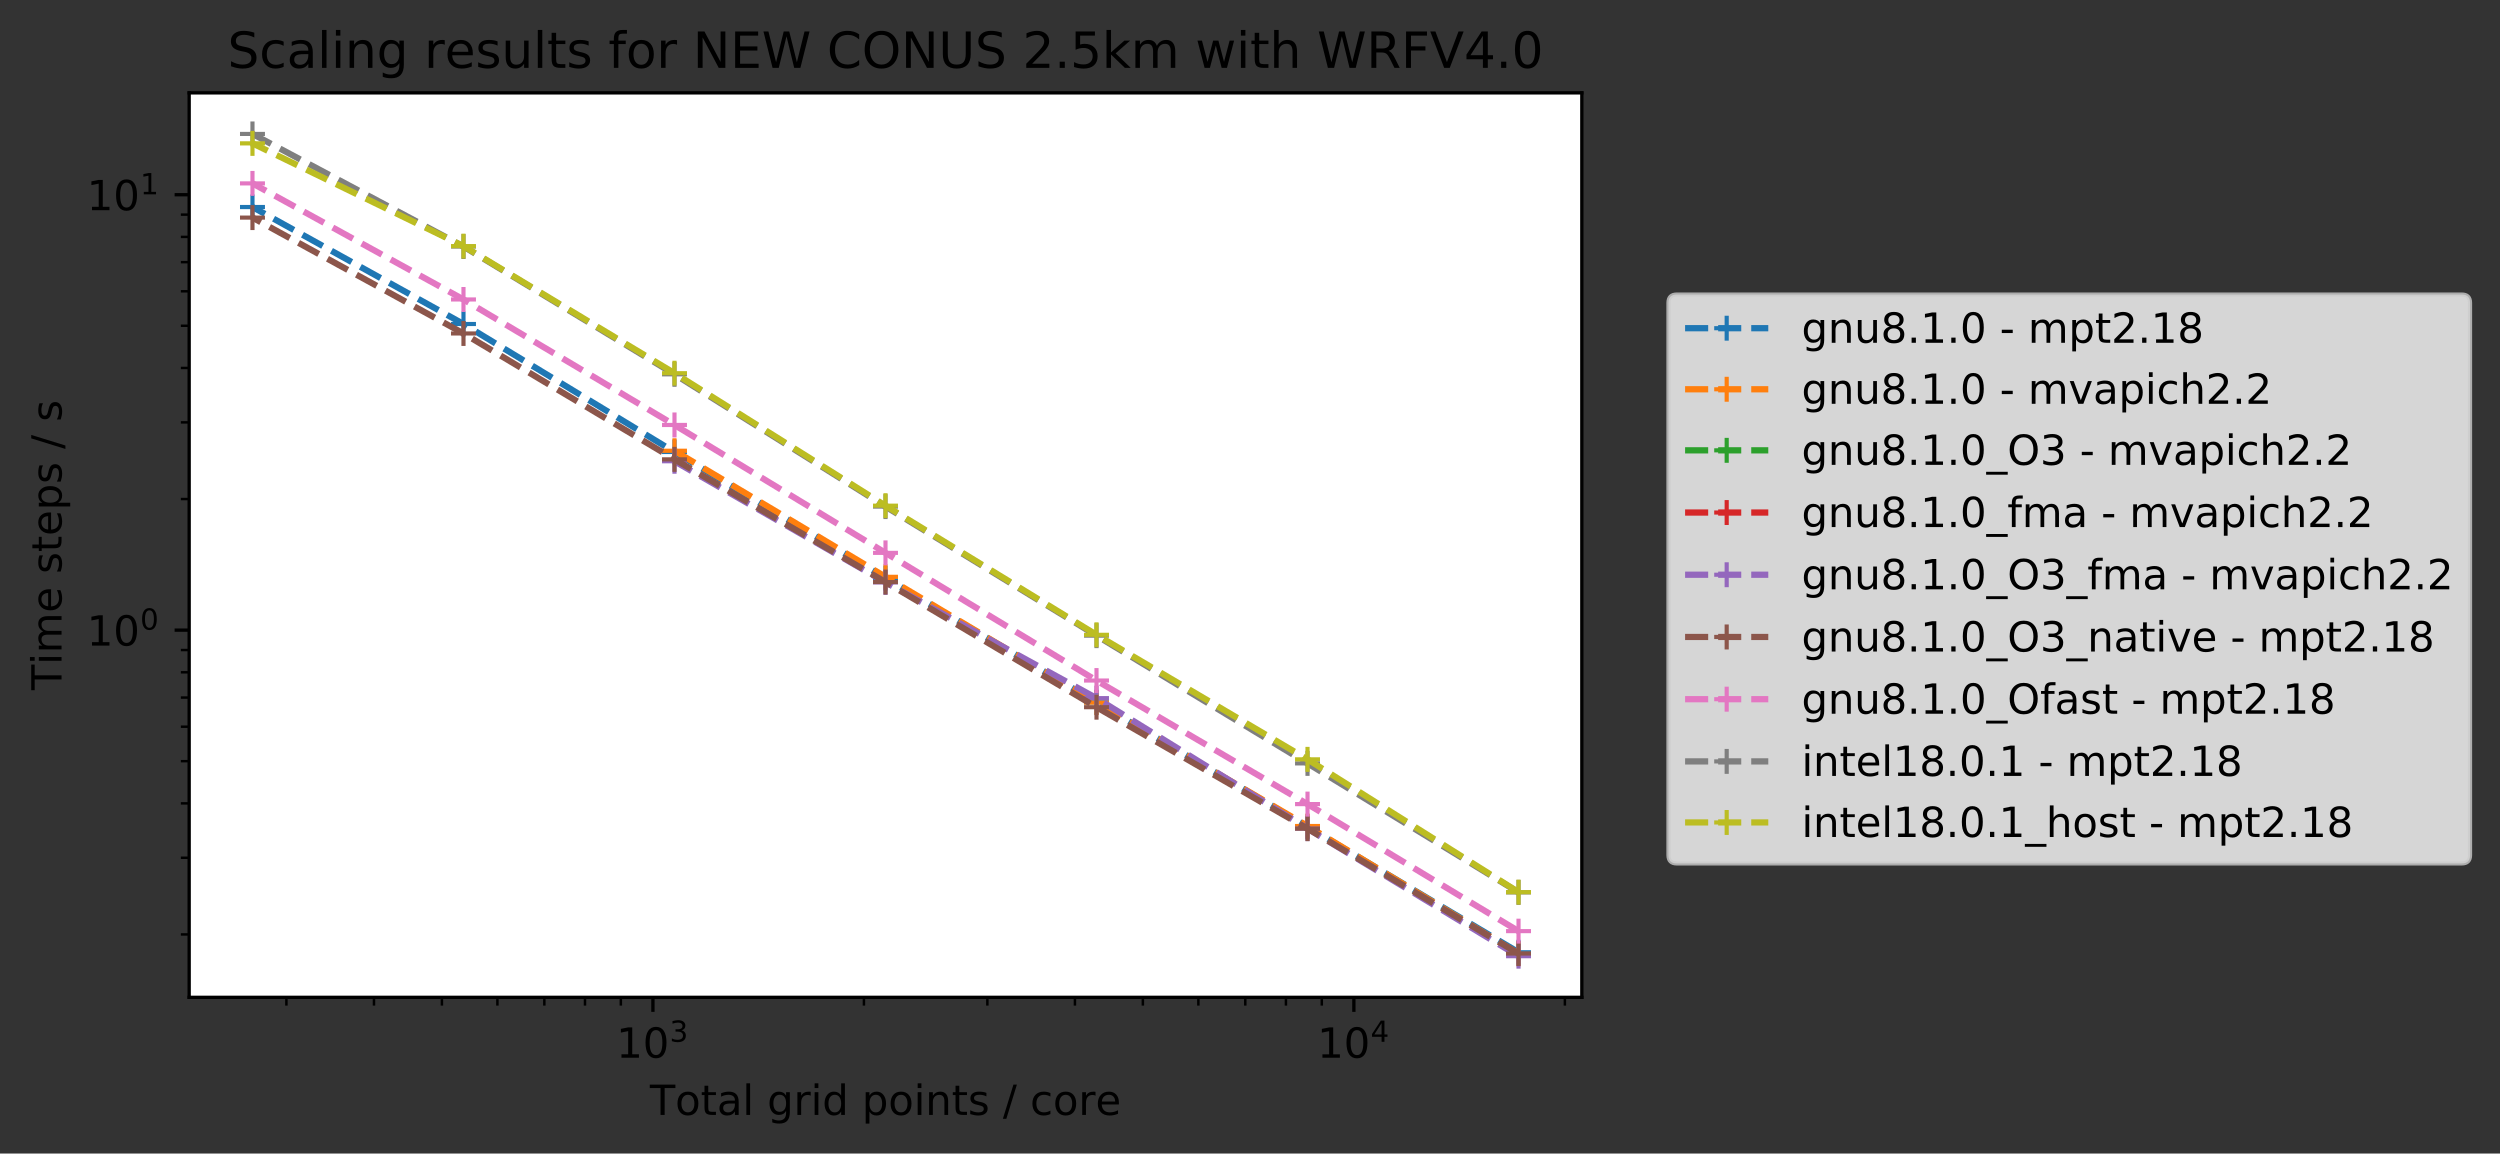 <?xml version="1.0" encoding="utf-8" standalone="no"?>
<!DOCTYPE svg PUBLIC "-//W3C//DTD SVG 1.1//EN"
  "http://www.w3.org/Graphics/SVG/1.1/DTD/svg11.dtd">
<!-- Created with matplotlib (http://matplotlib.org/) -->
<svg height="277.314pt" version="1.1" viewBox="0 0 601.012 277.314" width="601.012pt" xmlns="http://www.w3.org/2000/svg" xmlns:xlink="http://www.w3.org/1999/xlink">
 <rect x="0" y="0" width="601.012" height="277.314" fill="#333333" stroke="none"/>
 <defs>
  <style type="text/css">
*{stroke-linecap:butt;stroke-linejoin:round;}
  </style>
 </defs>
 <g id="figure_1">
  <g id="patch_1">
   <path d="M 0 277.314 
L 601.012 277.314 
L 601.012 0 
L 0 0 
z
" style="fill:none;"/>
  </g>
  <g id="axes_1">
   <g id="patch_2">
    <path d="M 45.478 239.758 
L 380.278 239.758 
L 380.278 22.318 
L 45.478 22.318 
z
" style="fill:#ffffff;"/>
   </g>
   <g id="matplotlib.axis_1">
    <g id="xtick_1">
     <g id="line2d_1">
      <defs>
       <path d="M 0 0 
L 0 3.5 
" id="ma572beb1df" style="stroke:#000000;stroke-width:0.8;"/>
      </defs>
      <g>
       <use style="stroke:#000000;stroke-width:0.8;" x="156.965" xlink:href="#ma572beb1df" y="239.758"/>
      </g>
     </g>
     <g id="text_1">
      <!-- $\mathdefault{10^{3}}$ -->
      <defs>
       <path d="M 12.406 8.297 
L 28.516 8.297 
L 28.516 63.922 
L 10.984 60.406 
L 10.984 69.391 
L 28.422 72.906 
L 38.281 72.906 
L 38.281 8.297 
L 54.391 8.297 
L 54.391 0 
L 12.406 0 
z
" id="DejaVuSans-31"/>
       <path d="M 31.781 66.406 
Q 24.172 66.406 20.328 58.906 
Q 16.5 51.422 16.5 36.375 
Q 16.5 21.391 20.328 13.891 
Q 24.172 6.391 31.781 6.391 
Q 39.453 6.391 43.281 13.891 
Q 47.125 21.391 47.125 36.375 
Q 47.125 51.422 43.281 58.906 
Q 39.453 66.406 31.781 66.406 
z
M 31.781 74.219 
Q 44.047 74.219 50.516 64.516 
Q 56.984 54.828 56.984 36.375 
Q 56.984 17.969 50.516 8.266 
Q 44.047 -1.422 31.781 -1.422 
Q 19.531 -1.422 13.062 8.266 
Q 6.594 17.969 6.594 36.375 
Q 6.594 54.828 13.062 64.516 
Q 19.531 74.219 31.781 74.219 
z
" id="DejaVuSans-30"/>
       <path d="M 40.578 39.312 
Q 47.656 37.797 51.625 33 
Q 55.609 28.219 55.609 21.188 
Q 55.609 10.406 48.188 4.484 
Q 40.766 -1.422 27.094 -1.422 
Q 22.516 -1.422 17.656 -0.516 
Q 12.797 0.391 7.625 2.203 
L 7.625 11.719 
Q 11.719 9.328 16.594 8.109 
Q 21.484 6.891 26.812 6.891 
Q 36.078 6.891 40.938 10.547 
Q 45.797 14.203 45.797 21.188 
Q 45.797 27.641 41.281 31.266 
Q 36.766 34.906 28.719 34.906 
L 20.219 34.906 
L 20.219 43.016 
L 29.109 43.016 
Q 36.375 43.016 40.234 45.922 
Q 44.094 48.828 44.094 54.297 
Q 44.094 59.906 40.109 62.906 
Q 36.141 65.922 28.719 65.922 
Q 24.656 65.922 20.016 65.031 
Q 15.375 64.156 9.812 62.312 
L 9.812 71.094 
Q 15.438 72.656 20.344 73.438 
Q 25.25 74.219 29.594 74.219 
Q 40.828 74.219 47.359 69.109 
Q 53.906 64.016 53.906 55.328 
Q 53.906 49.266 50.438 45.094 
Q 46.969 40.922 40.578 39.312 
z
" id="DejaVuSans-33"/>
      </defs>
      <g transform="translate(148.165 254.357)scale(0.1 -0.1)">
       <use transform="translate(0 0.766)" xlink:href="#DejaVuSans-31"/>
       <use transform="translate(63.623 0.766)" xlink:href="#DejaVuSans-30"/>
       <use transform="translate(128.203 39.047)scale(0.7)" xlink:href="#DejaVuSans-33"/>
      </g>
     </g>
    </g>
    <g id="xtick_2">
     <g id="line2d_2">
      <g>
       <use style="stroke:#000000;stroke-width:0.8;" x="325.477" xlink:href="#ma572beb1df" y="239.758"/>
      </g>
     </g>
     <g id="text_2">
      <!-- $\mathdefault{10^{4}}$ -->
      <defs>
       <path d="M 37.797 64.312 
L 12.891 25.391 
L 37.797 25.391 
z
M 35.203 72.906 
L 47.609 72.906 
L 47.609 25.391 
L 58.016 25.391 
L 58.016 17.188 
L 47.609 17.188 
L 47.609 0 
L 37.797 0 
L 37.797 17.188 
L 4.891 17.188 
L 4.891 26.703 
z
" id="DejaVuSans-34"/>
      </defs>
      <g transform="translate(316.677 254.357)scale(0.1 -0.1)">
       <use transform="translate(0 0.684)" xlink:href="#DejaVuSans-31"/>
       <use transform="translate(63.623 0.684)" xlink:href="#DejaVuSans-30"/>
       <use transform="translate(128.203 38.966)scale(0.7)" xlink:href="#DejaVuSans-34"/>
      </g>
     </g>
    </g>
    <g id="xtick_3">
     <g id="line2d_3">
      <defs>
       <path d="M 0 0 
L 0 2 
" id="m68b2d03297" style="stroke:#000000;stroke-width:0.6;"/>
      </defs>
      <g>
       <use style="stroke:#000000;stroke-width:0.6;" x="68.853" xlink:href="#m68b2d03297" y="239.758"/>
      </g>
     </g>
    </g>
    <g id="xtick_4">
     <g id="line2d_4">
      <g>
       <use style="stroke:#000000;stroke-width:0.6;" x="89.907" xlink:href="#m68b2d03297" y="239.758"/>
      </g>
     </g>
    </g>
    <g id="xtick_5">
     <g id="line2d_5">
      <g>
       <use style="stroke:#000000;stroke-width:0.6;" x="106.237" xlink:href="#m68b2d03297" y="239.758"/>
      </g>
     </g>
    </g>
    <g id="xtick_6">
     <g id="line2d_6">
      <g>
       <use style="stroke:#000000;stroke-width:0.6;" x="119.58" xlink:href="#m68b2d03297" y="239.758"/>
      </g>
     </g>
    </g>
    <g id="xtick_7">
     <g id="line2d_7">
      <g>
       <use style="stroke:#000000;stroke-width:0.6;" x="130.862" xlink:href="#m68b2d03297" y="239.758"/>
      </g>
     </g>
    </g>
    <g id="xtick_8">
     <g id="line2d_8">
      <g>
       <use style="stroke:#000000;stroke-width:0.6;" x="140.634" xlink:href="#m68b2d03297" y="239.758"/>
      </g>
     </g>
    </g>
    <g id="xtick_9">
     <g id="line2d_9">
      <g>
       <use style="stroke:#000000;stroke-width:0.6;" x="149.254" xlink:href="#m68b2d03297" y="239.758"/>
      </g>
     </g>
    </g>
    <g id="xtick_10">
     <g id="line2d_10">
      <g>
       <use style="stroke:#000000;stroke-width:0.6;" x="207.692" xlink:href="#m68b2d03297" y="239.758"/>
      </g>
     </g>
    </g>
    <g id="xtick_11">
     <g id="line2d_11">
      <g>
       <use style="stroke:#000000;stroke-width:0.6;" x="237.365" xlink:href="#m68b2d03297" y="239.758"/>
      </g>
     </g>
    </g>
    <g id="xtick_12">
     <g id="line2d_12">
      <g>
       <use style="stroke:#000000;stroke-width:0.6;" x="258.419" xlink:href="#m68b2d03297" y="239.758"/>
      </g>
     </g>
    </g>
    <g id="xtick_13">
     <g id="line2d_13">
      <g>
       <use style="stroke:#000000;stroke-width:0.6;" x="274.75" xlink:href="#m68b2d03297" y="239.758"/>
      </g>
     </g>
    </g>
    <g id="xtick_14">
     <g id="line2d_14">
      <g>
       <use style="stroke:#000000;stroke-width:0.6;" x="288.093" xlink:href="#m68b2d03297" y="239.758"/>
      </g>
     </g>
    </g>
    <g id="xtick_15">
     <g id="line2d_15">
      <g>
       <use style="stroke:#000000;stroke-width:0.6;" x="299.374" xlink:href="#m68b2d03297" y="239.758"/>
      </g>
     </g>
    </g>
    <g id="xtick_16">
     <g id="line2d_16">
      <g>
       <use style="stroke:#000000;stroke-width:0.6;" x="309.146" xlink:href="#m68b2d03297" y="239.758"/>
      </g>
     </g>
    </g>
    <g id="xtick_17">
     <g id="line2d_17">
      <g>
       <use style="stroke:#000000;stroke-width:0.6;" x="317.766" xlink:href="#m68b2d03297" y="239.758"/>
      </g>
     </g>
    </g>
    <g id="xtick_18">
     <g id="line2d_18">
      <g>
       <use style="stroke:#000000;stroke-width:0.6;" x="376.204" xlink:href="#m68b2d03297" y="239.758"/>
      </g>
     </g>
    </g>
    <g id="text_3">
     <!-- Total grid points / core -->
     <defs>
      <path d="M -0.297 72.906 
L 61.375 72.906 
L 61.375 64.594 
L 35.5 64.594 
L 35.5 0 
L 25.594 0 
L 25.594 64.594 
L -0.297 64.594 
z
" id="DejaVuSans-54"/>
      <path d="M 30.609 48.391 
Q 23.391 48.391 19.188 42.75 
Q 14.984 37.109 14.984 27.297 
Q 14.984 17.484 19.156 11.844 
Q 23.344 6.203 30.609 6.203 
Q 37.797 6.203 41.984 11.859 
Q 46.188 17.531 46.188 27.297 
Q 46.188 37.016 41.984 42.703 
Q 37.797 48.391 30.609 48.391 
z
M 30.609 56 
Q 42.328 56 49.016 48.375 
Q 55.719 40.766 55.719 27.297 
Q 55.719 13.875 49.016 6.219 
Q 42.328 -1.422 30.609 -1.422 
Q 18.844 -1.422 12.172 6.219 
Q 5.516 13.875 5.516 27.297 
Q 5.516 40.766 12.172 48.375 
Q 18.844 56 30.609 56 
z
" id="DejaVuSans-6f"/>
      <path d="M 18.312 70.219 
L 18.312 54.688 
L 36.812 54.688 
L 36.812 47.703 
L 18.312 47.703 
L 18.312 18.016 
Q 18.312 11.328 20.141 9.422 
Q 21.969 7.516 27.594 7.516 
L 36.812 7.516 
L 36.812 0 
L 27.594 0 
Q 17.188 0 13.234 3.875 
Q 9.281 7.766 9.281 18.016 
L 9.281 47.703 
L 2.688 47.703 
L 2.688 54.688 
L 9.281 54.688 
L 9.281 70.219 
z
" id="DejaVuSans-74"/>
      <path d="M 34.281 27.484 
Q 23.391 27.484 19.188 25 
Q 14.984 22.516 14.984 16.5 
Q 14.984 11.719 18.141 8.906 
Q 21.297 6.109 26.703 6.109 
Q 34.188 6.109 38.703 11.406 
Q 43.219 16.703 43.219 25.484 
L 43.219 27.484 
z
M 52.203 31.203 
L 52.203 0 
L 43.219 0 
L 43.219 8.297 
Q 40.141 3.328 35.547 0.953 
Q 30.953 -1.422 24.312 -1.422 
Q 15.922 -1.422 10.953 3.297 
Q 6 8.016 6 15.922 
Q 6 25.141 12.172 29.828 
Q 18.359 34.516 30.609 34.516 
L 43.219 34.516 
L 43.219 35.406 
Q 43.219 41.609 39.141 45 
Q 35.062 48.391 27.688 48.391 
Q 23 48.391 18.547 47.266 
Q 14.109 46.141 10.016 43.891 
L 10.016 52.203 
Q 14.938 54.109 19.578 55.047 
Q 24.219 56 28.609 56 
Q 40.484 56 46.344 49.844 
Q 52.203 43.703 52.203 31.203 
z
" id="DejaVuSans-61"/>
      <path d="M 9.422 75.984 
L 18.406 75.984 
L 18.406 0 
L 9.422 0 
z
" id="DejaVuSans-6c"/>
      <path id="DejaVuSans-20"/>
      <path d="M 45.406 27.984 
Q 45.406 37.75 41.375 43.109 
Q 37.359 48.484 30.078 48.484 
Q 22.859 48.484 18.828 43.109 
Q 14.797 37.75 14.797 27.984 
Q 14.797 18.266 18.828 12.891 
Q 22.859 7.516 30.078 7.516 
Q 37.359 7.516 41.375 12.891 
Q 45.406 18.266 45.406 27.984 
z
M 54.391 6.781 
Q 54.391 -7.172 48.188 -13.984 
Q 42 -20.797 29.203 -20.797 
Q 24.469 -20.797 20.266 -20.094 
Q 16.062 -19.391 12.109 -17.922 
L 12.109 -9.188 
Q 16.062 -11.328 19.922 -12.344 
Q 23.781 -13.375 27.781 -13.375 
Q 36.625 -13.375 41.016 -8.766 
Q 45.406 -4.156 45.406 5.172 
L 45.406 9.625 
Q 42.625 4.781 38.281 2.391 
Q 33.938 0 27.875 0 
Q 17.828 0 11.672 7.656 
Q 5.516 15.328 5.516 27.984 
Q 5.516 40.672 11.672 48.328 
Q 17.828 56 27.875 56 
Q 33.938 56 38.281 53.609 
Q 42.625 51.219 45.406 46.391 
L 45.406 54.688 
L 54.391 54.688 
z
" id="DejaVuSans-67"/>
      <path d="M 41.109 46.297 
Q 39.594 47.172 37.812 47.578 
Q 36.031 48 33.891 48 
Q 26.266 48 22.188 43.047 
Q 18.109 38.094 18.109 28.812 
L 18.109 0 
L 9.078 0 
L 9.078 54.688 
L 18.109 54.688 
L 18.109 46.188 
Q 20.953 51.172 25.484 53.578 
Q 30.031 56 36.531 56 
Q 37.453 56 38.578 55.875 
Q 39.703 55.766 41.062 55.516 
z
" id="DejaVuSans-72"/>
      <path d="M 9.422 54.688 
L 18.406 54.688 
L 18.406 0 
L 9.422 0 
z
M 9.422 75.984 
L 18.406 75.984 
L 18.406 64.594 
L 9.422 64.594 
z
" id="DejaVuSans-69"/>
      <path d="M 45.406 46.391 
L 45.406 75.984 
L 54.391 75.984 
L 54.391 0 
L 45.406 0 
L 45.406 8.203 
Q 42.578 3.328 38.25 0.953 
Q 33.938 -1.422 27.875 -1.422 
Q 17.969 -1.422 11.734 6.484 
Q 5.516 14.406 5.516 27.297 
Q 5.516 40.188 11.734 48.094 
Q 17.969 56 27.875 56 
Q 33.938 56 38.25 53.625 
Q 42.578 51.266 45.406 46.391 
z
M 14.797 27.297 
Q 14.797 17.391 18.875 11.75 
Q 22.953 6.109 30.078 6.109 
Q 37.203 6.109 41.297 11.75 
Q 45.406 17.391 45.406 27.297 
Q 45.406 37.203 41.297 42.844 
Q 37.203 48.484 30.078 48.484 
Q 22.953 48.484 18.875 42.844 
Q 14.797 37.203 14.797 27.297 
z
" id="DejaVuSans-64"/>
      <path d="M 18.109 8.203 
L 18.109 -20.797 
L 9.078 -20.797 
L 9.078 54.688 
L 18.109 54.688 
L 18.109 46.391 
Q 20.953 51.266 25.266 53.625 
Q 29.594 56 35.594 56 
Q 45.562 56 51.781 48.094 
Q 58.016 40.188 58.016 27.297 
Q 58.016 14.406 51.781 6.484 
Q 45.562 -1.422 35.594 -1.422 
Q 29.594 -1.422 25.266 0.953 
Q 20.953 3.328 18.109 8.203 
z
M 48.688 27.297 
Q 48.688 37.203 44.609 42.844 
Q 40.531 48.484 33.406 48.484 
Q 26.266 48.484 22.188 42.844 
Q 18.109 37.203 18.109 27.297 
Q 18.109 17.391 22.188 11.75 
Q 26.266 6.109 33.406 6.109 
Q 40.531 6.109 44.609 11.75 
Q 48.688 17.391 48.688 27.297 
z
" id="DejaVuSans-70"/>
      <path d="M 54.891 33.016 
L 54.891 0 
L 45.906 0 
L 45.906 32.719 
Q 45.906 40.484 42.875 44.328 
Q 39.844 48.188 33.797 48.188 
Q 26.516 48.188 22.312 43.547 
Q 18.109 38.922 18.109 30.906 
L 18.109 0 
L 9.078 0 
L 9.078 54.688 
L 18.109 54.688 
L 18.109 46.188 
Q 21.344 51.125 25.703 53.562 
Q 30.078 56 35.797 56 
Q 45.219 56 50.047 50.172 
Q 54.891 44.344 54.891 33.016 
z
" id="DejaVuSans-6e"/>
      <path d="M 44.281 53.078 
L 44.281 44.578 
Q 40.484 46.531 36.375 47.5 
Q 32.281 48.484 27.875 48.484 
Q 21.188 48.484 17.844 46.438 
Q 14.5 44.391 14.5 40.281 
Q 14.5 37.156 16.891 35.375 
Q 19.281 33.594 26.516 31.984 
L 29.594 31.297 
Q 39.156 29.25 43.188 25.516 
Q 47.219 21.781 47.219 15.094 
Q 47.219 7.469 41.188 3.016 
Q 35.156 -1.422 24.609 -1.422 
Q 20.219 -1.422 15.453 -0.562 
Q 10.688 0.297 5.422 2 
L 5.422 11.281 
Q 10.406 8.688 15.234 7.391 
Q 20.062 6.109 24.812 6.109 
Q 31.156 6.109 34.562 8.281 
Q 37.984 10.453 37.984 14.406 
Q 37.984 18.062 35.516 20.016 
Q 33.062 21.969 24.703 23.781 
L 21.578 24.516 
Q 13.234 26.266 9.516 29.906 
Q 5.812 33.547 5.812 39.891 
Q 5.812 47.609 11.281 51.797 
Q 16.75 56 26.812 56 
Q 31.781 56 36.172 55.266 
Q 40.578 54.547 44.281 53.078 
z
" id="DejaVuSans-73"/>
      <path d="M 25.391 72.906 
L 33.688 72.906 
L 8.297 -9.281 
L 0 -9.281 
z
" id="DejaVuSans-2f"/>
      <path d="M 48.781 52.594 
L 48.781 44.188 
Q 44.969 46.297 41.141 47.344 
Q 37.312 48.391 33.406 48.391 
Q 24.656 48.391 19.812 42.844 
Q 14.984 37.312 14.984 27.297 
Q 14.984 17.281 19.812 11.734 
Q 24.656 6.203 33.406 6.203 
Q 37.312 6.203 41.141 7.25 
Q 44.969 8.297 48.781 10.406 
L 48.781 2.094 
Q 45.016 0.344 40.984 -0.531 
Q 36.969 -1.422 32.422 -1.422 
Q 20.062 -1.422 12.781 6.344 
Q 5.516 14.109 5.516 27.297 
Q 5.516 40.672 12.859 48.328 
Q 20.219 56 33.016 56 
Q 37.156 56 41.109 55.141 
Q 45.062 54.297 48.781 52.594 
z
" id="DejaVuSans-63"/>
      <path d="M 56.203 29.594 
L 56.203 25.203 
L 14.891 25.203 
Q 15.484 15.922 20.484 11.062 
Q 25.484 6.203 34.422 6.203 
Q 39.594 6.203 44.453 7.469 
Q 49.312 8.734 54.109 11.281 
L 54.109 2.781 
Q 49.266 0.734 44.188 -0.344 
Q 39.109 -1.422 33.891 -1.422 
Q 20.797 -1.422 13.156 6.188 
Q 5.516 13.812 5.516 26.812 
Q 5.516 40.234 12.766 48.109 
Q 20.016 56 32.328 56 
Q 43.359 56 49.781 48.891 
Q 56.203 41.797 56.203 29.594 
z
M 47.219 32.234 
Q 47.125 39.594 43.094 43.984 
Q 39.062 48.391 32.422 48.391 
Q 24.906 48.391 20.391 44.141 
Q 15.875 39.891 15.188 32.172 
z
" id="DejaVuSans-65"/>
     </defs>
     <g transform="translate(156.236 268.035)scale(0.1 -0.1)">
      <use xlink:href="#DejaVuSans-54"/>
      <use x="60.818" xlink:href="#DejaVuSans-6f"/>
      <use x="122" xlink:href="#DejaVuSans-74"/>
      <use x="161.209" xlink:href="#DejaVuSans-61"/>
      <use x="222.488" xlink:href="#DejaVuSans-6c"/>
      <use x="250.271" xlink:href="#DejaVuSans-20"/>
      <use x="282.059" xlink:href="#DejaVuSans-67"/>
      <use x="345.535" xlink:href="#DejaVuSans-72"/>
      <use x="386.648" xlink:href="#DejaVuSans-69"/>
      <use x="414.432" xlink:href="#DejaVuSans-64"/>
      <use x="477.908" xlink:href="#DejaVuSans-20"/>
      <use x="509.695" xlink:href="#DejaVuSans-70"/>
      <use x="573.172" xlink:href="#DejaVuSans-6f"/>
      <use x="634.354" xlink:href="#DejaVuSans-69"/>
      <use x="662.137" xlink:href="#DejaVuSans-6e"/>
      <use x="725.516" xlink:href="#DejaVuSans-74"/>
      <use x="764.725" xlink:href="#DejaVuSans-73"/>
      <use x="816.824" xlink:href="#DejaVuSans-20"/>
      <use x="848.611" xlink:href="#DejaVuSans-2f"/>
      <use x="882.303" xlink:href="#DejaVuSans-20"/>
      <use x="914.09" xlink:href="#DejaVuSans-63"/>
      <use x="969.07" xlink:href="#DejaVuSans-6f"/>
      <use x="1030.252" xlink:href="#DejaVuSans-72"/>
      <use x="1071.334" xlink:href="#DejaVuSans-65"/>
     </g>
    </g>
   </g>
   <g id="matplotlib.axis_2">
    <g id="ytick_1">
     <g id="line2d_19">
      <defs>
       <path d="M 0 0 
L -3.5 0 
" id="m06c10c43d8" style="stroke:#000000;stroke-width:0.8;"/>
      </defs>
      <g>
       <use style="stroke:#000000;stroke-width:0.8;" x="45.478" xlink:href="#m06c10c43d8" y="151.482"/>
      </g>
     </g>
     <g id="text_4">
      <!-- $\mathdefault{10^{0}}$ -->
      <g transform="translate(20.878 155.281)scale(0.1 -0.1)">
       <use transform="translate(0 0.766)" xlink:href="#DejaVuSans-31"/>
       <use transform="translate(63.623 0.766)" xlink:href="#DejaVuSans-30"/>
       <use transform="translate(128.203 39.047)scale(0.7)" xlink:href="#DejaVuSans-30"/>
      </g>
     </g>
    </g>
    <g id="ytick_2">
     <g id="line2d_20">
      <g>
       <use style="stroke:#000000;stroke-width:0.8;" x="45.478" xlink:href="#m06c10c43d8" y="46.809"/>
      </g>
     </g>
     <g id="text_5">
      <!-- $\mathdefault{10^{1}}$ -->
      <g transform="translate(20.878 50.608)scale(0.1 -0.1)">
       <use transform="translate(0 0.684)" xlink:href="#DejaVuSans-31"/>
       <use transform="translate(63.623 0.684)" xlink:href="#DejaVuSans-30"/>
       <use transform="translate(128.203 38.966)scale(0.7)" xlink:href="#DejaVuSans-31"/>
      </g>
     </g>
    </g>
    <g id="ytick_3">
     <g id="line2d_21">
      <defs>
       <path d="M 0 0 
L -2 0 
" id="md708403f45" style="stroke:#000000;stroke-width:0.6;"/>
      </defs>
      <g>
       <use style="stroke:#000000;stroke-width:0.6;" x="45.478" xlink:href="#md708403f45" y="224.646"/>
      </g>
     </g>
    </g>
    <g id="ytick_4">
     <g id="line2d_22">
      <g>
       <use style="stroke:#000000;stroke-width:0.6;" x="45.478" xlink:href="#md708403f45" y="206.214"/>
      </g>
     </g>
    </g>
    <g id="ytick_5">
     <g id="line2d_23">
      <g>
       <use style="stroke:#000000;stroke-width:0.6;" x="45.478" xlink:href="#md708403f45" y="193.136"/>
      </g>
     </g>
    </g>
    <g id="ytick_6">
     <g id="line2d_24">
      <g>
       <use style="stroke:#000000;stroke-width:0.6;" x="45.478" xlink:href="#md708403f45" y="182.992"/>
      </g>
     </g>
    </g>
    <g id="ytick_7">
     <g id="line2d_25">
      <g>
       <use style="stroke:#000000;stroke-width:0.6;" x="45.478" xlink:href="#md708403f45" y="174.704"/>
      </g>
     </g>
    </g>
    <g id="ytick_8">
     <g id="line2d_26">
      <g>
       <use style="stroke:#000000;stroke-width:0.6;" x="45.478" xlink:href="#md708403f45" y="167.696"/>
      </g>
     </g>
    </g>
    <g id="ytick_9">
     <g id="line2d_27">
      <g>
       <use style="stroke:#000000;stroke-width:0.6;" x="45.478" xlink:href="#md708403f45" y="161.626"/>
      </g>
     </g>
    </g>
    <g id="ytick_10">
     <g id="line2d_28">
      <g>
       <use style="stroke:#000000;stroke-width:0.6;" x="45.478" xlink:href="#md708403f45" y="156.272"/>
      </g>
     </g>
    </g>
    <g id="ytick_11">
     <g id="line2d_29">
      <g>
       <use style="stroke:#000000;stroke-width:0.6;" x="45.478" xlink:href="#md708403f45" y="119.972"/>
      </g>
     </g>
    </g>
    <g id="ytick_12">
     <g id="line2d_30">
      <g>
       <use style="stroke:#000000;stroke-width:0.6;" x="45.478" xlink:href="#md708403f45" y="101.54"/>
      </g>
     </g>
    </g>
    <g id="ytick_13">
     <g id="line2d_31">
      <g>
       <use style="stroke:#000000;stroke-width:0.6;" x="45.478" xlink:href="#md708403f45" y="88.462"/>
      </g>
     </g>
    </g>
    <g id="ytick_14">
     <g id="line2d_32">
      <g>
       <use style="stroke:#000000;stroke-width:0.6;" x="45.478" xlink:href="#md708403f45" y="78.318"/>
      </g>
     </g>
    </g>
    <g id="ytick_15">
     <g id="line2d_33">
      <g>
       <use style="stroke:#000000;stroke-width:0.6;" x="45.478" xlink:href="#md708403f45" y="70.03"/>
      </g>
     </g>
    </g>
    <g id="ytick_16">
     <g id="line2d_34">
      <g>
       <use style="stroke:#000000;stroke-width:0.6;" x="45.478" xlink:href="#md708403f45" y="63.023"/>
      </g>
     </g>
    </g>
    <g id="ytick_17">
     <g id="line2d_35">
      <g>
       <use style="stroke:#000000;stroke-width:0.6;" x="45.478" xlink:href="#md708403f45" y="56.952"/>
      </g>
     </g>
    </g>
    <g id="ytick_18">
     <g id="line2d_36">
      <g>
       <use style="stroke:#000000;stroke-width:0.6;" x="45.478" xlink:href="#md708403f45" y="51.598"/>
      </g>
     </g>
    </g>
    <g id="text_6">
     <!-- Time steps / s -->
     <defs>
      <path d="M 52 44.188 
Q 55.375 50.25 60.062 53.125 
Q 64.75 56 71.094 56 
Q 79.641 56 84.281 50.016 
Q 88.922 44.047 88.922 33.016 
L 88.922 0 
L 79.891 0 
L 79.891 32.719 
Q 79.891 40.578 77.094 44.375 
Q 74.312 48.188 68.609 48.188 
Q 61.625 48.188 57.562 43.547 
Q 53.516 38.922 53.516 30.906 
L 53.516 0 
L 44.484 0 
L 44.484 32.719 
Q 44.484 40.625 41.703 44.406 
Q 38.922 48.188 33.109 48.188 
Q 26.219 48.188 22.156 43.531 
Q 18.109 38.875 18.109 30.906 
L 18.109 0 
L 9.078 0 
L 9.078 54.688 
L 18.109 54.688 
L 18.109 46.188 
Q 21.188 51.219 25.484 53.609 
Q 29.781 56 35.688 56 
Q 41.656 56 45.828 52.969 
Q 50 49.953 52 44.188 
z
" id="DejaVuSans-6d"/>
     </defs>
     <g transform="translate(14.798 165.902)rotate(-90)scale(0.1 -0.1)">
      <use xlink:href="#DejaVuSans-54"/>
      <use x="61.037" xlink:href="#DejaVuSans-69"/>
      <use x="88.82" xlink:href="#DejaVuSans-6d"/>
      <use x="186.232" xlink:href="#DejaVuSans-65"/>
      <use x="247.756" xlink:href="#DejaVuSans-20"/>
      <use x="279.543" xlink:href="#DejaVuSans-73"/>
      <use x="331.643" xlink:href="#DejaVuSans-74"/>
      <use x="370.852" xlink:href="#DejaVuSans-65"/>
      <use x="432.375" xlink:href="#DejaVuSans-70"/>
      <use x="495.852" xlink:href="#DejaVuSans-73"/>
      <use x="547.951" xlink:href="#DejaVuSans-20"/>
      <use x="579.738" xlink:href="#DejaVuSans-2f"/>
      <use x="613.43" xlink:href="#DejaVuSans-20"/>
      <use x="645.217" xlink:href="#DejaVuSans-73"/>
     </g>
    </g>
   </g>
   <g id="line2d_37">
    <path clip-path="url(#p8d93c69144)" d="M 365.06 228.935 
L 314.333 198.761 
L 263.605 168.837 
L 212.878 138.97 
L 162.151 108.668 
L 111.424 77.894 
L 60.696 49.769 
" style="fill:none;stroke:#1f77b4;stroke-dasharray:5.55,2.4;stroke-dashoffset:0;stroke-width:1.5;"/>
    <defs>
     <path d="M -3 0 
L 3 0 
M 0 3 
L 0 -3 
" id="m674559e954" style="stroke:#1f77b4;"/>
    </defs>
    <g clip-path="url(#p8d93c69144)">
     <use style="fill:#1f77b4;stroke:#1f77b4;" x="365.06" xlink:href="#m674559e954" y="228.935"/>
     <use style="fill:#1f77b4;stroke:#1f77b4;" x="314.333" xlink:href="#m674559e954" y="198.761"/>
     <use style="fill:#1f77b4;stroke:#1f77b4;" x="263.605" xlink:href="#m674559e954" y="168.837"/>
     <use style="fill:#1f77b4;stroke:#1f77b4;" x="212.878" xlink:href="#m674559e954" y="138.97"/>
     <use style="fill:#1f77b4;stroke:#1f77b4;" x="162.151" xlink:href="#m674559e954" y="108.668"/>
     <use style="fill:#1f77b4;stroke:#1f77b4;" x="111.424" xlink:href="#m674559e954" y="77.894"/>
     <use style="fill:#1f77b4;stroke:#1f77b4;" x="60.696" xlink:href="#m674559e954" y="49.769"/>
    </g>
   </g>
   <g id="line2d_38">
    <path clip-path="url(#p8d93c69144)" d="M 365.06 229.323 
L 314.333 198.574 
L 263.605 168.913 
L 212.878 138.673 
L 162.151 108.368 
" style="fill:none;stroke:#ff7f0e;stroke-dasharray:5.55,2.4;stroke-dashoffset:0;stroke-width:1.5;"/>
    <defs>
     <path d="M -3 0 
L 3 0 
M 0 3 
L 0 -3 
" id="m451c4772af" style="stroke:#ff7f0e;"/>
    </defs>
    <g clip-path="url(#p8d93c69144)">
     <use style="fill:#ff7f0e;stroke:#ff7f0e;" x="365.06" xlink:href="#m451c4772af" y="229.323"/>
     <use style="fill:#ff7f0e;stroke:#ff7f0e;" x="314.333" xlink:href="#m451c4772af" y="198.574"/>
     <use style="fill:#ff7f0e;stroke:#ff7f0e;" x="263.605" xlink:href="#m451c4772af" y="168.913"/>
     <use style="fill:#ff7f0e;stroke:#ff7f0e;" x="212.878" xlink:href="#m451c4772af" y="138.673"/>
     <use style="fill:#ff7f0e;stroke:#ff7f0e;" x="162.151" xlink:href="#m451c4772af" y="108.368"/>
    </g>
   </g>
   <g id="line2d_39"/>
   <g id="line2d_40"/>
   <g id="line2d_41">
    <path clip-path="url(#p8d93c69144)" d="M 365.06 229.874 
L 314.333 199.205 
L 263.605 167.839 
L 212.878 140.002 
L 162.151 110.887 
" style="fill:none;stroke:#9467bd;stroke-dasharray:5.55,2.4;stroke-dashoffset:0;stroke-width:1.5;"/>
    <defs>
     <path d="M -3 0 
L 3 0 
M 0 3 
L 0 -3 
" id="m386c41359d" style="stroke:#9467bd;"/>
    </defs>
    <g clip-path="url(#p8d93c69144)">
     <use style="fill:#9467bd;stroke:#9467bd;" x="365.06" xlink:href="#m386c41359d" y="229.874"/>
     <use style="fill:#9467bd;stroke:#9467bd;" x="314.333" xlink:href="#m386c41359d" y="199.205"/>
     <use style="fill:#9467bd;stroke:#9467bd;" x="263.605" xlink:href="#m386c41359d" y="167.839"/>
     <use style="fill:#9467bd;stroke:#9467bd;" x="212.878" xlink:href="#m386c41359d" y="140.002"/>
     <use style="fill:#9467bd;stroke:#9467bd;" x="162.151" xlink:href="#m386c41359d" y="110.887"/>
    </g>
   </g>
   <g id="line2d_42">
    <path clip-path="url(#p8d93c69144)" d="M 365.06 229.237 
L 314.333 199.212 
L 263.605 170.014 
L 212.878 139.931 
L 162.151 110.434 
L 111.424 80.164 
L 60.696 52.31 
" style="fill:none;stroke:#8c564b;stroke-dasharray:5.55,2.4;stroke-dashoffset:0;stroke-width:1.5;"/>
    <defs>
     <path d="M -3 0 
L 3 0 
M 0 3 
L 0 -3 
" id="me5b26b943f" style="stroke:#8c564b;"/>
    </defs>
    <g clip-path="url(#p8d93c69144)">
     <use style="fill:#8c564b;stroke:#8c564b;" x="365.06" xlink:href="#me5b26b943f" y="229.237"/>
     <use style="fill:#8c564b;stroke:#8c564b;" x="314.333" xlink:href="#me5b26b943f" y="199.212"/>
     <use style="fill:#8c564b;stroke:#8c564b;" x="263.605" xlink:href="#me5b26b943f" y="170.014"/>
     <use style="fill:#8c564b;stroke:#8c564b;" x="212.878" xlink:href="#me5b26b943f" y="139.931"/>
     <use style="fill:#8c564b;stroke:#8c564b;" x="162.151" xlink:href="#me5b26b943f" y="110.434"/>
     <use style="fill:#8c564b;stroke:#8c564b;" x="111.424" xlink:href="#me5b26b943f" y="80.164"/>
     <use style="fill:#8c564b;stroke:#8c564b;" x="60.696" xlink:href="#me5b26b943f" y="52.31"/>
    </g>
   </g>
   <g id="line2d_43">
    <path clip-path="url(#p8d93c69144)" d="M 365.06 223.853 
L 314.333 193.311 
L 263.605 163.607 
L 212.878 132.911 
L 162.151 102.166 
L 111.424 71.996 
L 60.696 44.086 
" style="fill:none;stroke:#e377c2;stroke-dasharray:5.55,2.4;stroke-dashoffset:0;stroke-width:1.5;"/>
    <defs>
     <path d="M -3 0 
L 3 0 
M 0 3 
L 0 -3 
" id="m2c056d6adc" style="stroke:#e377c2;"/>
    </defs>
    <g clip-path="url(#p8d93c69144)">
     <use style="fill:#e377c2;stroke:#e377c2;" x="365.06" xlink:href="#m2c056d6adc" y="223.853"/>
     <use style="fill:#e377c2;stroke:#e377c2;" x="314.333" xlink:href="#m2c056d6adc" y="193.311"/>
     <use style="fill:#e377c2;stroke:#e377c2;" x="263.605" xlink:href="#m2c056d6adc" y="163.607"/>
     <use style="fill:#e377c2;stroke:#e377c2;" x="212.878" xlink:href="#m2c056d6adc" y="132.911"/>
     <use style="fill:#e377c2;stroke:#e377c2;" x="162.151" xlink:href="#m2c056d6adc" y="102.166"/>
     <use style="fill:#e377c2;stroke:#e377c2;" x="111.424" xlink:href="#m2c056d6adc" y="71.996"/>
     <use style="fill:#e377c2;stroke:#e377c2;" x="60.696" xlink:href="#m2c056d6adc" y="44.086"/>
    </g>
   </g>
   <g id="line2d_44">
    <path clip-path="url(#p8d93c69144)" d="M 365.06 214.532 
L 314.333 183.517 
L 263.605 152.814 
L 212.878 121.79 
L 162.151 89.988 
L 111.424 59.27 
L 60.696 32.202 
" style="fill:none;stroke:#7f7f7f;stroke-dasharray:5.55,2.4;stroke-dashoffset:0;stroke-width:1.5;"/>
    <defs>
     <path d="M -3 0 
L 3 0 
M 0 3 
L 0 -3 
" id="m925d3217a8" style="stroke:#7f7f7f;"/>
    </defs>
    <g clip-path="url(#p8d93c69144)">
     <use style="fill:#7f7f7f;stroke:#7f7f7f;" x="365.06" xlink:href="#m925d3217a8" y="214.532"/>
     <use style="fill:#7f7f7f;stroke:#7f7f7f;" x="314.333" xlink:href="#m925d3217a8" y="183.517"/>
     <use style="fill:#7f7f7f;stroke:#7f7f7f;" x="263.605" xlink:href="#m925d3217a8" y="152.814"/>
     <use style="fill:#7f7f7f;stroke:#7f7f7f;" x="212.878" xlink:href="#m925d3217a8" y="121.79"/>
     <use style="fill:#7f7f7f;stroke:#7f7f7f;" x="162.151" xlink:href="#m925d3217a8" y="89.988"/>
     <use style="fill:#7f7f7f;stroke:#7f7f7f;" x="111.424" xlink:href="#m925d3217a8" y="59.27"/>
     <use style="fill:#7f7f7f;stroke:#7f7f7f;" x="60.696" xlink:href="#m925d3217a8" y="32.202"/>
    </g>
   </g>
   <g id="line2d_45">
    <path clip-path="url(#p8d93c69144)" d="M 365.06 214.479 
L 314.333 182.555 
L 263.605 152.612 
L 212.878 121.569 
L 162.151 89.719 
L 111.424 59.172 
L 60.696 34.466 
" style="fill:none;stroke:#bcbd22;stroke-dasharray:5.55,2.4;stroke-dashoffset:0;stroke-width:1.5;"/>
    <defs>
     <path d="M -3 0 
L 3 0 
M 0 3 
L 0 -3 
" id="m90a7b67adb" style="stroke:#bcbd22;"/>
    </defs>
    <g clip-path="url(#p8d93c69144)">
     <use style="fill:#bcbd22;stroke:#bcbd22;" x="365.06" xlink:href="#m90a7b67adb" y="214.479"/>
     <use style="fill:#bcbd22;stroke:#bcbd22;" x="314.333" xlink:href="#m90a7b67adb" y="182.555"/>
     <use style="fill:#bcbd22;stroke:#bcbd22;" x="263.605" xlink:href="#m90a7b67adb" y="152.612"/>
     <use style="fill:#bcbd22;stroke:#bcbd22;" x="212.878" xlink:href="#m90a7b67adb" y="121.569"/>
     <use style="fill:#bcbd22;stroke:#bcbd22;" x="162.151" xlink:href="#m90a7b67adb" y="89.719"/>
     <use style="fill:#bcbd22;stroke:#bcbd22;" x="111.424" xlink:href="#m90a7b67adb" y="59.172"/>
     <use style="fill:#bcbd22;stroke:#bcbd22;" x="60.696" xlink:href="#m90a7b67adb" y="34.466"/>
    </g>
   </g>
   <g id="patch_3">
    <path d="M 45.478 239.758 
L 45.478 22.318 
" style="fill:none;stroke:#000000;stroke-linecap:square;stroke-linejoin:miter;stroke-width:0.8;"/>
   </g>
   <g id="patch_4">
    <path d="M 380.278 239.758 
L 380.278 22.318 
" style="fill:none;stroke:#000000;stroke-linecap:square;stroke-linejoin:miter;stroke-width:0.8;"/>
   </g>
   <g id="patch_5">
    <path d="M 45.478 239.758 
L 380.278 239.758 
" style="fill:none;stroke:#000000;stroke-linecap:square;stroke-linejoin:miter;stroke-width:0.8;"/>
   </g>
   <g id="patch_6">
    <path d="M 45.478 22.318 
L 380.278 22.318 
" style="fill:none;stroke:#000000;stroke-linecap:square;stroke-linejoin:miter;stroke-width:0.8;"/>
   </g>
   <g id="text_7">
    <!-- Scaling results for NEW CONUS 2.5km with WRFV4.0 -->
    <defs>
     <path d="M 53.516 70.516 
L 53.516 60.891 
Q 47.906 63.578 42.922 64.891 
Q 37.938 66.219 33.297 66.219 
Q 25.25 66.219 20.875 63.094 
Q 16.5 59.969 16.5 54.203 
Q 16.5 49.359 19.406 46.891 
Q 22.312 44.438 30.422 42.922 
L 36.375 41.703 
Q 47.406 39.594 52.656 34.297 
Q 57.906 29 57.906 20.125 
Q 57.906 9.516 50.797 4.047 
Q 43.703 -1.422 29.984 -1.422 
Q 24.812 -1.422 18.969 -0.25 
Q 13.141 0.922 6.891 3.219 
L 6.891 13.375 
Q 12.891 10.016 18.656 8.297 
Q 24.422 6.594 29.984 6.594 
Q 38.422 6.594 43.016 9.906 
Q 47.609 13.234 47.609 19.391 
Q 47.609 24.75 44.312 27.781 
Q 41.016 30.812 33.5 32.328 
L 27.484 33.5 
Q 16.453 35.688 11.516 40.375 
Q 6.594 45.062 6.594 53.422 
Q 6.594 63.094 13.406 68.656 
Q 20.219 74.219 32.172 74.219 
Q 37.312 74.219 42.625 73.281 
Q 47.953 72.359 53.516 70.516 
z
" id="DejaVuSans-53"/>
     <path d="M 8.5 21.578 
L 8.5 54.688 
L 17.484 54.688 
L 17.484 21.922 
Q 17.484 14.156 20.5 10.266 
Q 23.531 6.391 29.594 6.391 
Q 36.859 6.391 41.078 11.031 
Q 45.312 15.672 45.312 23.688 
L 45.312 54.688 
L 54.297 54.688 
L 54.297 0 
L 45.312 0 
L 45.312 8.406 
Q 42.047 3.422 37.719 1 
Q 33.406 -1.422 27.688 -1.422 
Q 18.266 -1.422 13.375 4.438 
Q 8.5 10.297 8.5 21.578 
z
M 31.109 56 
z
" id="DejaVuSans-75"/>
     <path d="M 37.109 75.984 
L 37.109 68.5 
L 28.516 68.5 
Q 23.688 68.5 21.797 66.547 
Q 19.922 64.594 19.922 59.516 
L 19.922 54.688 
L 34.719 54.688 
L 34.719 47.703 
L 19.922 47.703 
L 19.922 0 
L 10.891 0 
L 10.891 47.703 
L 2.297 47.703 
L 2.297 54.688 
L 10.891 54.688 
L 10.891 58.5 
Q 10.891 67.625 15.141 71.797 
Q 19.391 75.984 28.609 75.984 
z
" id="DejaVuSans-66"/>
     <path d="M 9.812 72.906 
L 23.094 72.906 
L 55.422 11.922 
L 55.422 72.906 
L 64.984 72.906 
L 64.984 0 
L 51.703 0 
L 19.391 60.984 
L 19.391 0 
L 9.812 0 
z
" id="DejaVuSans-4e"/>
     <path d="M 9.812 72.906 
L 55.906 72.906 
L 55.906 64.594 
L 19.672 64.594 
L 19.672 43.016 
L 54.391 43.016 
L 54.391 34.719 
L 19.672 34.719 
L 19.672 8.297 
L 56.781 8.297 
L 56.781 0 
L 9.812 0 
z
" id="DejaVuSans-45"/>
     <path d="M 3.328 72.906 
L 13.281 72.906 
L 28.609 11.281 
L 43.891 72.906 
L 54.984 72.906 
L 70.312 11.281 
L 85.594 72.906 
L 95.609 72.906 
L 77.297 0 
L 64.891 0 
L 49.516 63.281 
L 33.984 0 
L 21.578 0 
z
" id="DejaVuSans-57"/>
     <path d="M 64.406 67.281 
L 64.406 56.891 
Q 59.422 61.531 53.781 63.812 
Q 48.141 66.109 41.797 66.109 
Q 29.297 66.109 22.656 58.469 
Q 16.016 50.828 16.016 36.375 
Q 16.016 21.969 22.656 14.328 
Q 29.297 6.688 41.797 6.688 
Q 48.141 6.688 53.781 8.984 
Q 59.422 11.281 64.406 15.922 
L 64.406 5.609 
Q 59.234 2.094 53.438 0.328 
Q 47.656 -1.422 41.219 -1.422 
Q 24.656 -1.422 15.125 8.703 
Q 5.609 18.844 5.609 36.375 
Q 5.609 53.953 15.125 64.078 
Q 24.656 74.219 41.219 74.219 
Q 47.75 74.219 53.531 72.484 
Q 59.328 70.75 64.406 67.281 
z
" id="DejaVuSans-43"/>
     <path d="M 39.406 66.219 
Q 28.656 66.219 22.328 58.203 
Q 16.016 50.203 16.016 36.375 
Q 16.016 22.609 22.328 14.594 
Q 28.656 6.594 39.406 6.594 
Q 50.141 6.594 56.422 14.594 
Q 62.703 22.609 62.703 36.375 
Q 62.703 50.203 56.422 58.203 
Q 50.141 66.219 39.406 66.219 
z
M 39.406 74.219 
Q 54.734 74.219 63.906 63.938 
Q 73.094 53.656 73.094 36.375 
Q 73.094 19.141 63.906 8.859 
Q 54.734 -1.422 39.406 -1.422 
Q 24.031 -1.422 14.812 8.828 
Q 5.609 19.094 5.609 36.375 
Q 5.609 53.656 14.812 63.938 
Q 24.031 74.219 39.406 74.219 
z
" id="DejaVuSans-4f"/>
     <path d="M 8.688 72.906 
L 18.609 72.906 
L 18.609 28.609 
Q 18.609 16.891 22.844 11.734 
Q 27.094 6.594 36.625 6.594 
Q 46.094 6.594 50.344 11.734 
Q 54.594 16.891 54.594 28.609 
L 54.594 72.906 
L 64.5 72.906 
L 64.5 27.391 
Q 64.5 13.141 57.438 5.859 
Q 50.391 -1.422 36.625 -1.422 
Q 22.797 -1.422 15.734 5.859 
Q 8.688 13.141 8.688 27.391 
z
" id="DejaVuSans-55"/>
     <path d="M 19.188 8.297 
L 53.609 8.297 
L 53.609 0 
L 7.328 0 
L 7.328 8.297 
Q 12.938 14.109 22.625 23.891 
Q 32.328 33.688 34.812 36.531 
Q 39.547 41.844 41.422 45.531 
Q 43.312 49.219 43.312 52.781 
Q 43.312 58.594 39.234 62.25 
Q 35.156 65.922 28.609 65.922 
Q 23.969 65.922 18.812 64.312 
Q 13.672 62.703 7.812 59.422 
L 7.812 69.391 
Q 13.766 71.781 18.938 73 
Q 24.125 74.219 28.422 74.219 
Q 39.75 74.219 46.484 68.547 
Q 53.219 62.891 53.219 53.422 
Q 53.219 48.922 51.531 44.891 
Q 49.859 40.875 45.406 35.406 
Q 44.188 33.984 37.641 27.219 
Q 31.109 20.453 19.188 8.297 
z
" id="DejaVuSans-32"/>
     <path d="M 10.688 12.406 
L 21 12.406 
L 21 0 
L 10.688 0 
z
" id="DejaVuSans-2e"/>
     <path d="M 10.797 72.906 
L 49.516 72.906 
L 49.516 64.594 
L 19.828 64.594 
L 19.828 46.734 
Q 21.969 47.469 24.109 47.828 
Q 26.266 48.188 28.422 48.188 
Q 40.625 48.188 47.75 41.5 
Q 54.891 34.812 54.891 23.391 
Q 54.891 11.625 47.562 5.094 
Q 40.234 -1.422 26.906 -1.422 
Q 22.312 -1.422 17.547 -0.641 
Q 12.797 0.141 7.719 1.703 
L 7.719 11.625 
Q 12.109 9.234 16.797 8.062 
Q 21.484 6.891 26.703 6.891 
Q 35.156 6.891 40.078 11.328 
Q 45.016 15.766 45.016 23.391 
Q 45.016 31 40.078 35.438 
Q 35.156 39.891 26.703 39.891 
Q 22.75 39.891 18.812 39.016 
Q 14.891 38.141 10.797 36.281 
z
" id="DejaVuSans-35"/>
     <path d="M 9.078 75.984 
L 18.109 75.984 
L 18.109 31.109 
L 44.922 54.688 
L 56.391 54.688 
L 27.391 29.109 
L 57.625 0 
L 45.906 0 
L 18.109 26.703 
L 18.109 0 
L 9.078 0 
z
" id="DejaVuSans-6b"/>
     <path d="M 4.203 54.688 
L 13.188 54.688 
L 24.422 12.016 
L 35.594 54.688 
L 46.188 54.688 
L 57.422 12.016 
L 68.609 54.688 
L 77.594 54.688 
L 63.281 0 
L 52.688 0 
L 40.922 44.828 
L 29.109 0 
L 18.5 0 
z
" id="DejaVuSans-77"/>
     <path d="M 54.891 33.016 
L 54.891 0 
L 45.906 0 
L 45.906 32.719 
Q 45.906 40.484 42.875 44.328 
Q 39.844 48.188 33.797 48.188 
Q 26.516 48.188 22.312 43.547 
Q 18.109 38.922 18.109 30.906 
L 18.109 0 
L 9.078 0 
L 9.078 75.984 
L 18.109 75.984 
L 18.109 46.188 
Q 21.344 51.125 25.703 53.562 
Q 30.078 56 35.797 56 
Q 45.219 56 50.047 50.172 
Q 54.891 44.344 54.891 33.016 
z
" id="DejaVuSans-68"/>
     <path d="M 44.391 34.188 
Q 47.562 33.109 50.562 29.594 
Q 53.562 26.078 56.594 19.922 
L 66.609 0 
L 56 0 
L 46.688 18.703 
Q 43.062 26.031 39.672 28.422 
Q 36.281 30.812 30.422 30.812 
L 19.672 30.812 
L 19.672 0 
L 9.812 0 
L 9.812 72.906 
L 32.078 72.906 
Q 44.578 72.906 50.734 67.672 
Q 56.891 62.453 56.891 51.906 
Q 56.891 45.016 53.688 40.469 
Q 50.484 35.938 44.391 34.188 
z
M 19.672 64.797 
L 19.672 38.922 
L 32.078 38.922 
Q 39.203 38.922 42.844 42.219 
Q 46.484 45.516 46.484 51.906 
Q 46.484 58.297 42.844 61.547 
Q 39.203 64.797 32.078 64.797 
z
" id="DejaVuSans-52"/>
     <path d="M 9.812 72.906 
L 51.703 72.906 
L 51.703 64.594 
L 19.672 64.594 
L 19.672 43.109 
L 48.578 43.109 
L 48.578 34.812 
L 19.672 34.812 
L 19.672 0 
L 9.812 0 
z
" id="DejaVuSans-46"/>
     <path d="M 28.609 0 
L 0.781 72.906 
L 11.078 72.906 
L 34.188 11.531 
L 57.328 72.906 
L 67.578 72.906 
L 39.797 0 
z
" id="DejaVuSans-56"/>
    </defs>
    <g transform="translate(54.718 16.318)scale(0.12 -0.12)">
     <use xlink:href="#DejaVuSans-53"/>
     <use x="63.477" xlink:href="#DejaVuSans-63"/>
     <use x="118.457" xlink:href="#DejaVuSans-61"/>
     <use x="179.736" xlink:href="#DejaVuSans-6c"/>
     <use x="207.52" xlink:href="#DejaVuSans-69"/>
     <use x="235.303" xlink:href="#DejaVuSans-6e"/>
     <use x="298.682" xlink:href="#DejaVuSans-67"/>
     <use x="362.158" xlink:href="#DejaVuSans-20"/>
     <use x="393.945" xlink:href="#DejaVuSans-72"/>
     <use x="435.027" xlink:href="#DejaVuSans-65"/>
     <use x="496.551" xlink:href="#DejaVuSans-73"/>
     <use x="548.65" xlink:href="#DejaVuSans-75"/>
     <use x="612.029" xlink:href="#DejaVuSans-6c"/>
     <use x="639.812" xlink:href="#DejaVuSans-74"/>
     <use x="679.021" xlink:href="#DejaVuSans-73"/>
     <use x="731.121" xlink:href="#DejaVuSans-20"/>
     <use x="762.908" xlink:href="#DejaVuSans-66"/>
     <use x="798.113" xlink:href="#DejaVuSans-6f"/>
     <use x="859.295" xlink:href="#DejaVuSans-72"/>
     <use x="900.408" xlink:href="#DejaVuSans-20"/>
     <use x="932.195" xlink:href="#DejaVuSans-4e"/>
     <use x="1007" xlink:href="#DejaVuSans-45"/>
     <use x="1070.184" xlink:href="#DejaVuSans-57"/>
     <use x="1169.061" xlink:href="#DejaVuSans-20"/>
     <use x="1200.848" xlink:href="#DejaVuSans-43"/>
     <use x="1270.672" xlink:href="#DejaVuSans-4f"/>
     <use x="1349.383" xlink:href="#DejaVuSans-4e"/>
     <use x="1424.188" xlink:href="#DejaVuSans-55"/>
     <use x="1497.381" xlink:href="#DejaVuSans-53"/>
     <use x="1560.857" xlink:href="#DejaVuSans-20"/>
     <use x="1592.645" xlink:href="#DejaVuSans-32"/>
     <use x="1656.268" xlink:href="#DejaVuSans-2e"/>
     <use x="1688.055" xlink:href="#DejaVuSans-35"/>
     <use x="1751.678" xlink:href="#DejaVuSans-6b"/>
     <use x="1809.588" xlink:href="#DejaVuSans-6d"/>
     <use x="1907" xlink:href="#DejaVuSans-20"/>
     <use x="1938.787" xlink:href="#DejaVuSans-77"/>
     <use x="2020.574" xlink:href="#DejaVuSans-69"/>
     <use x="2048.357" xlink:href="#DejaVuSans-74"/>
     <use x="2087.566" xlink:href="#DejaVuSans-68"/>
     <use x="2150.945" xlink:href="#DejaVuSans-20"/>
     <use x="2182.732" xlink:href="#DejaVuSans-57"/>
     <use x="2281.609" xlink:href="#DejaVuSans-52"/>
     <use x="2351.092" xlink:href="#DejaVuSans-46"/>
     <use x="2408.611" xlink:href="#DejaVuSans-56"/>
     <use x="2477.02" xlink:href="#DejaVuSans-34"/>
     <use x="2540.643" xlink:href="#DejaVuSans-2e"/>
     <use x="2572.43" xlink:href="#DejaVuSans-30"/>
    </g>
   </g>
   <g id="legend_1">
    <g id="patch_7">
     <path d="M 403.104 207.578 
L 591.812 207.578 
Q 593.812 207.578 593.812 205.578 
L 593.812 72.806 
Q 593.812 70.806 591.812 70.806 
L 403.104 70.806 
Q 401.104 70.806 401.104 72.806 
L 401.104 205.578 
Q 401.104 207.578 403.104 207.578 
z
" style="fill:#ffffff;opacity:0.8;stroke:#cccccc;stroke-linejoin:miter;"/>
    </g>
    <g id="line2d_46">
     <path d="M 405.104 78.905 
L 425.104 78.905 
" style="fill:none;stroke:#1f77b4;stroke-dasharray:5.55,2.4;stroke-dashoffset:0;stroke-width:1.5;"/>
    </g>
    <g id="line2d_47">
     <g>
      <use style="fill:#1f77b4;stroke:#1f77b4;" x="415.104" xlink:href="#m674559e954" y="78.905"/>
     </g>
    </g>
    <g id="text_8">
     <!-- gnu8.1.0 - mpt2.18 -->
     <defs>
      <path d="M 31.781 34.625 
Q 24.75 34.625 20.719 30.859 
Q 16.703 27.094 16.703 20.516 
Q 16.703 13.922 20.719 10.156 
Q 24.75 6.391 31.781 6.391 
Q 38.812 6.391 42.859 10.172 
Q 46.922 13.969 46.922 20.516 
Q 46.922 27.094 42.891 30.859 
Q 38.875 34.625 31.781 34.625 
z
M 21.922 38.812 
Q 15.578 40.375 12.031 44.719 
Q 8.5 49.078 8.5 55.328 
Q 8.5 64.062 14.719 69.141 
Q 20.953 74.219 31.781 74.219 
Q 42.672 74.219 48.875 69.141 
Q 55.078 64.062 55.078 55.328 
Q 55.078 49.078 51.531 44.719 
Q 48 40.375 41.703 38.812 
Q 48.828 37.156 52.797 32.312 
Q 56.781 27.484 56.781 20.516 
Q 56.781 9.906 50.312 4.234 
Q 43.844 -1.422 31.781 -1.422 
Q 19.734 -1.422 13.25 4.234 
Q 6.781 9.906 6.781 20.516 
Q 6.781 27.484 10.781 32.312 
Q 14.797 37.156 21.922 38.812 
z
M 18.312 54.391 
Q 18.312 48.734 21.844 45.562 
Q 25.391 42.391 31.781 42.391 
Q 38.141 42.391 41.719 45.562 
Q 45.312 48.734 45.312 54.391 
Q 45.312 60.062 41.719 63.234 
Q 38.141 66.406 31.781 66.406 
Q 25.391 66.406 21.844 63.234 
Q 18.312 60.062 18.312 54.391 
z
" id="DejaVuSans-38"/>
      <path d="M 4.891 31.391 
L 31.203 31.391 
L 31.203 23.391 
L 4.891 23.391 
z
" id="DejaVuSans-2d"/>
     </defs>
     <g transform="translate(433.104 82.405)scale(0.1 -0.1)">
      <use xlink:href="#DejaVuSans-67"/>
      <use x="63.477" xlink:href="#DejaVuSans-6e"/>
      <use x="126.855" xlink:href="#DejaVuSans-75"/>
      <use x="190.234" xlink:href="#DejaVuSans-38"/>
      <use x="253.857" xlink:href="#DejaVuSans-2e"/>
      <use x="285.645" xlink:href="#DejaVuSans-31"/>
      <use x="349.268" xlink:href="#DejaVuSans-2e"/>
      <use x="381.055" xlink:href="#DejaVuSans-30"/>
      <use x="444.678" xlink:href="#DejaVuSans-20"/>
      <use x="476.465" xlink:href="#DejaVuSans-2d"/>
      <use x="512.549" xlink:href="#DejaVuSans-20"/>
      <use x="544.336" xlink:href="#DejaVuSans-6d"/>
      <use x="641.748" xlink:href="#DejaVuSans-70"/>
      <use x="705.225" xlink:href="#DejaVuSans-74"/>
      <use x="744.434" xlink:href="#DejaVuSans-32"/>
      <use x="808.057" xlink:href="#DejaVuSans-2e"/>
      <use x="839.844" xlink:href="#DejaVuSans-31"/>
      <use x="903.467" xlink:href="#DejaVuSans-38"/>
     </g>
    </g>
    <g id="line2d_48">
     <path d="M 405.104 93.583 
L 425.104 93.583 
" style="fill:none;stroke:#ff7f0e;stroke-dasharray:5.55,2.4;stroke-dashoffset:0;stroke-width:1.5;"/>
    </g>
    <g id="line2d_49">
     <g>
      <use style="fill:#ff7f0e;stroke:#ff7f0e;" x="415.104" xlink:href="#m451c4772af" y="93.583"/>
     </g>
    </g>
    <g id="text_9">
     <!-- gnu8.1.0 - mvapich2.2 -->
     <defs>
      <path d="M 2.984 54.688 
L 12.5 54.688 
L 29.594 8.797 
L 46.688 54.688 
L 56.203 54.688 
L 35.688 0 
L 23.484 0 
z
" id="DejaVuSans-76"/>
     </defs>
     <g transform="translate(433.104 97.083)scale(0.1 -0.1)">
      <use xlink:href="#DejaVuSans-67"/>
      <use x="63.477" xlink:href="#DejaVuSans-6e"/>
      <use x="126.855" xlink:href="#DejaVuSans-75"/>
      <use x="190.234" xlink:href="#DejaVuSans-38"/>
      <use x="253.857" xlink:href="#DejaVuSans-2e"/>
      <use x="285.645" xlink:href="#DejaVuSans-31"/>
      <use x="349.268" xlink:href="#DejaVuSans-2e"/>
      <use x="381.055" xlink:href="#DejaVuSans-30"/>
      <use x="444.678" xlink:href="#DejaVuSans-20"/>
      <use x="476.465" xlink:href="#DejaVuSans-2d"/>
      <use x="512.549" xlink:href="#DejaVuSans-20"/>
      <use x="544.336" xlink:href="#DejaVuSans-6d"/>
      <use x="641.748" xlink:href="#DejaVuSans-76"/>
      <use x="700.928" xlink:href="#DejaVuSans-61"/>
      <use x="762.207" xlink:href="#DejaVuSans-70"/>
      <use x="825.684" xlink:href="#DejaVuSans-69"/>
      <use x="853.467" xlink:href="#DejaVuSans-63"/>
      <use x="908.447" xlink:href="#DejaVuSans-68"/>
      <use x="971.826" xlink:href="#DejaVuSans-32"/>
      <use x="1035.449" xlink:href="#DejaVuSans-2e"/>
      <use x="1067.236" xlink:href="#DejaVuSans-32"/>
     </g>
    </g>
    <g id="line2d_50">
     <path d="M 405.104 108.261 
L 425.104 108.261 
" style="fill:none;stroke:#2ca02c;stroke-dasharray:5.55,2.4;stroke-dashoffset:0;stroke-width:1.5;"/>
    </g>
    <g id="line2d_51">
     <defs>
      <path d="M -3 0 
L 3 0 
M 0 3 
L 0 -3 
" id="m154b8f1e9a" style="stroke:#2ca02c;"/>
     </defs>
     <g>
      <use style="fill:#2ca02c;stroke:#2ca02c;" x="415.104" xlink:href="#m154b8f1e9a" y="108.261"/>
     </g>
    </g>
    <g id="text_10">
     <!-- gnu8.1.0_O3 - mvapich2.2 -->
     <defs>
      <path d="M 50.984 -16.609 
L 50.984 -23.578 
L -0.984 -23.578 
L -0.984 -16.609 
z
" id="DejaVuSans-5f"/>
     </defs>
     <g transform="translate(433.104 111.761)scale(0.1 -0.1)">
      <use xlink:href="#DejaVuSans-67"/>
      <use x="63.477" xlink:href="#DejaVuSans-6e"/>
      <use x="126.855" xlink:href="#DejaVuSans-75"/>
      <use x="190.234" xlink:href="#DejaVuSans-38"/>
      <use x="253.857" xlink:href="#DejaVuSans-2e"/>
      <use x="285.645" xlink:href="#DejaVuSans-31"/>
      <use x="349.268" xlink:href="#DejaVuSans-2e"/>
      <use x="381.055" xlink:href="#DejaVuSans-30"/>
      <use x="444.678" xlink:href="#DejaVuSans-5f"/>
      <use x="494.678" xlink:href="#DejaVuSans-4f"/>
      <use x="573.389" xlink:href="#DejaVuSans-33"/>
      <use x="637.012" xlink:href="#DejaVuSans-20"/>
      <use x="668.799" xlink:href="#DejaVuSans-2d"/>
      <use x="704.883" xlink:href="#DejaVuSans-20"/>
      <use x="736.67" xlink:href="#DejaVuSans-6d"/>
      <use x="834.082" xlink:href="#DejaVuSans-76"/>
      <use x="893.262" xlink:href="#DejaVuSans-61"/>
      <use x="954.541" xlink:href="#DejaVuSans-70"/>
      <use x="1018.018" xlink:href="#DejaVuSans-69"/>
      <use x="1045.801" xlink:href="#DejaVuSans-63"/>
      <use x="1100.781" xlink:href="#DejaVuSans-68"/>
      <use x="1164.16" xlink:href="#DejaVuSans-32"/>
      <use x="1227.783" xlink:href="#DejaVuSans-2e"/>
      <use x="1259.57" xlink:href="#DejaVuSans-32"/>
     </g>
    </g>
    <g id="line2d_52">
     <path d="M 405.104 123.217 
L 425.104 123.217 
" style="fill:none;stroke:#d62728;stroke-dasharray:5.55,2.4;stroke-dashoffset:0;stroke-width:1.5;"/>
    </g>
    <g id="line2d_53">
     <defs>
      <path d="M -3 0 
L 3 0 
M 0 3 
L 0 -3 
" id="m6e6d4b20e8" style="stroke:#d62728;"/>
     </defs>
     <g>
      <use style="fill:#d62728;stroke:#d62728;" x="415.104" xlink:href="#m6e6d4b20e8" y="123.217"/>
     </g>
    </g>
    <g id="text_11">
     <!-- gnu8.1.0_fma - mvapich2.2 -->
     <g transform="translate(433.104 126.717)scale(0.1 -0.1)">
      <use xlink:href="#DejaVuSans-67"/>
      <use x="63.477" xlink:href="#DejaVuSans-6e"/>
      <use x="126.855" xlink:href="#DejaVuSans-75"/>
      <use x="190.234" xlink:href="#DejaVuSans-38"/>
      <use x="253.857" xlink:href="#DejaVuSans-2e"/>
      <use x="285.645" xlink:href="#DejaVuSans-31"/>
      <use x="349.268" xlink:href="#DejaVuSans-2e"/>
      <use x="381.055" xlink:href="#DejaVuSans-30"/>
      <use x="444.678" xlink:href="#DejaVuSans-5f"/>
      <use x="494.678" xlink:href="#DejaVuSans-66"/>
      <use x="529.883" xlink:href="#DejaVuSans-6d"/>
      <use x="627.295" xlink:href="#DejaVuSans-61"/>
      <use x="688.574" xlink:href="#DejaVuSans-20"/>
      <use x="720.361" xlink:href="#DejaVuSans-2d"/>
      <use x="756.445" xlink:href="#DejaVuSans-20"/>
      <use x="788.232" xlink:href="#DejaVuSans-6d"/>
      <use x="885.645" xlink:href="#DejaVuSans-76"/>
      <use x="944.824" xlink:href="#DejaVuSans-61"/>
      <use x="1006.104" xlink:href="#DejaVuSans-70"/>
      <use x="1069.58" xlink:href="#DejaVuSans-69"/>
      <use x="1097.363" xlink:href="#DejaVuSans-63"/>
      <use x="1152.344" xlink:href="#DejaVuSans-68"/>
      <use x="1215.723" xlink:href="#DejaVuSans-32"/>
      <use x="1279.346" xlink:href="#DejaVuSans-2e"/>
      <use x="1311.133" xlink:href="#DejaVuSans-32"/>
     </g>
    </g>
    <g id="line2d_54">
     <path d="M 405.104 138.173 
L 425.104 138.173 
" style="fill:none;stroke:#9467bd;stroke-dasharray:5.55,2.4;stroke-dashoffset:0;stroke-width:1.5;"/>
    </g>
    <g id="line2d_55">
     <g>
      <use style="fill:#9467bd;stroke:#9467bd;" x="415.104" xlink:href="#m386c41359d" y="138.173"/>
     </g>
    </g>
    <g id="text_12">
     <!-- gnu8.1.0_O3_fma - mvapich2.2 -->
     <g transform="translate(433.104 141.673)scale(0.1 -0.1)">
      <use xlink:href="#DejaVuSans-67"/>
      <use x="63.477" xlink:href="#DejaVuSans-6e"/>
      <use x="126.855" xlink:href="#DejaVuSans-75"/>
      <use x="190.234" xlink:href="#DejaVuSans-38"/>
      <use x="253.857" xlink:href="#DejaVuSans-2e"/>
      <use x="285.645" xlink:href="#DejaVuSans-31"/>
      <use x="349.268" xlink:href="#DejaVuSans-2e"/>
      <use x="381.055" xlink:href="#DejaVuSans-30"/>
      <use x="444.678" xlink:href="#DejaVuSans-5f"/>
      <use x="494.678" xlink:href="#DejaVuSans-4f"/>
      <use x="573.389" xlink:href="#DejaVuSans-33"/>
      <use x="637.012" xlink:href="#DejaVuSans-5f"/>
      <use x="687.012" xlink:href="#DejaVuSans-66"/>
      <use x="722.217" xlink:href="#DejaVuSans-6d"/>
      <use x="819.629" xlink:href="#DejaVuSans-61"/>
      <use x="880.908" xlink:href="#DejaVuSans-20"/>
      <use x="912.695" xlink:href="#DejaVuSans-2d"/>
      <use x="948.779" xlink:href="#DejaVuSans-20"/>
      <use x="980.566" xlink:href="#DejaVuSans-6d"/>
      <use x="1077.979" xlink:href="#DejaVuSans-76"/>
      <use x="1137.158" xlink:href="#DejaVuSans-61"/>
      <use x="1198.438" xlink:href="#DejaVuSans-70"/>
      <use x="1261.914" xlink:href="#DejaVuSans-69"/>
      <use x="1289.697" xlink:href="#DejaVuSans-63"/>
      <use x="1344.678" xlink:href="#DejaVuSans-68"/>
      <use x="1408.057" xlink:href="#DejaVuSans-32"/>
      <use x="1471.68" xlink:href="#DejaVuSans-2e"/>
      <use x="1503.467" xlink:href="#DejaVuSans-32"/>
     </g>
    </g>
    <g id="line2d_56">
     <path d="M 405.104 153.13 
L 425.104 153.13 
" style="fill:none;stroke:#8c564b;stroke-dasharray:5.55,2.4;stroke-dashoffset:0;stroke-width:1.5;"/>
    </g>
    <g id="line2d_57">
     <g>
      <use style="fill:#8c564b;stroke:#8c564b;" x="415.104" xlink:href="#me5b26b943f" y="153.13"/>
     </g>
    </g>
    <g id="text_13">
     <!-- gnu8.1.0_O3_native - mpt2.18 -->
     <g transform="translate(433.104 156.63)scale(0.1 -0.1)">
      <use xlink:href="#DejaVuSans-67"/>
      <use x="63.477" xlink:href="#DejaVuSans-6e"/>
      <use x="126.855" xlink:href="#DejaVuSans-75"/>
      <use x="190.234" xlink:href="#DejaVuSans-38"/>
      <use x="253.857" xlink:href="#DejaVuSans-2e"/>
      <use x="285.645" xlink:href="#DejaVuSans-31"/>
      <use x="349.268" xlink:href="#DejaVuSans-2e"/>
      <use x="381.055" xlink:href="#DejaVuSans-30"/>
      <use x="444.678" xlink:href="#DejaVuSans-5f"/>
      <use x="494.678" xlink:href="#DejaVuSans-4f"/>
      <use x="573.389" xlink:href="#DejaVuSans-33"/>
      <use x="637.012" xlink:href="#DejaVuSans-5f"/>
      <use x="687.012" xlink:href="#DejaVuSans-6e"/>
      <use x="750.391" xlink:href="#DejaVuSans-61"/>
      <use x="811.67" xlink:href="#DejaVuSans-74"/>
      <use x="850.879" xlink:href="#DejaVuSans-69"/>
      <use x="878.662" xlink:href="#DejaVuSans-76"/>
      <use x="937.842" xlink:href="#DejaVuSans-65"/>
      <use x="999.365" xlink:href="#DejaVuSans-20"/>
      <use x="1031.152" xlink:href="#DejaVuSans-2d"/>
      <use x="1067.236" xlink:href="#DejaVuSans-20"/>
      <use x="1099.023" xlink:href="#DejaVuSans-6d"/>
      <use x="1196.436" xlink:href="#DejaVuSans-70"/>
      <use x="1259.912" xlink:href="#DejaVuSans-74"/>
      <use x="1299.121" xlink:href="#DejaVuSans-32"/>
      <use x="1362.744" xlink:href="#DejaVuSans-2e"/>
      <use x="1394.531" xlink:href="#DejaVuSans-31"/>
      <use x="1458.154" xlink:href="#DejaVuSans-38"/>
     </g>
    </g>
    <g id="line2d_58">
     <path d="M 405.104 168.086 
L 425.104 168.086 
" style="fill:none;stroke:#e377c2;stroke-dasharray:5.55,2.4;stroke-dashoffset:0;stroke-width:1.5;"/>
    </g>
    <g id="line2d_59">
     <g>
      <use style="fill:#e377c2;stroke:#e377c2;" x="415.104" xlink:href="#m2c056d6adc" y="168.086"/>
     </g>
    </g>
    <g id="text_14">
     <!-- gnu8.1.0_Ofast - mpt2.18 -->
     <g transform="translate(433.104 171.586)scale(0.1 -0.1)">
      <use xlink:href="#DejaVuSans-67"/>
      <use x="63.477" xlink:href="#DejaVuSans-6e"/>
      <use x="126.855" xlink:href="#DejaVuSans-75"/>
      <use x="190.234" xlink:href="#DejaVuSans-38"/>
      <use x="253.857" xlink:href="#DejaVuSans-2e"/>
      <use x="285.645" xlink:href="#DejaVuSans-31"/>
      <use x="349.268" xlink:href="#DejaVuSans-2e"/>
      <use x="381.055" xlink:href="#DejaVuSans-30"/>
      <use x="444.678" xlink:href="#DejaVuSans-5f"/>
      <use x="494.678" xlink:href="#DejaVuSans-4f"/>
      <use x="573.389" xlink:href="#DejaVuSans-66"/>
      <use x="608.594" xlink:href="#DejaVuSans-61"/>
      <use x="669.873" xlink:href="#DejaVuSans-73"/>
      <use x="721.973" xlink:href="#DejaVuSans-74"/>
      <use x="761.182" xlink:href="#DejaVuSans-20"/>
      <use x="792.969" xlink:href="#DejaVuSans-2d"/>
      <use x="829.053" xlink:href="#DejaVuSans-20"/>
      <use x="860.84" xlink:href="#DejaVuSans-6d"/>
      <use x="958.252" xlink:href="#DejaVuSans-70"/>
      <use x="1021.729" xlink:href="#DejaVuSans-74"/>
      <use x="1060.938" xlink:href="#DejaVuSans-32"/>
      <use x="1124.561" xlink:href="#DejaVuSans-2e"/>
      <use x="1156.348" xlink:href="#DejaVuSans-31"/>
      <use x="1219.971" xlink:href="#DejaVuSans-38"/>
     </g>
    </g>
    <g id="line2d_60">
     <path d="M 405.104 183.042 
L 425.104 183.042 
" style="fill:none;stroke:#7f7f7f;stroke-dasharray:5.55,2.4;stroke-dashoffset:0;stroke-width:1.5;"/>
    </g>
    <g id="line2d_61">
     <g>
      <use style="fill:#7f7f7f;stroke:#7f7f7f;" x="415.104" xlink:href="#m925d3217a8" y="183.042"/>
     </g>
    </g>
    <g id="text_15">
     <!-- intel18.0.1 - mpt2.18 -->
     <g transform="translate(433.104 186.542)scale(0.1 -0.1)">
      <use xlink:href="#DejaVuSans-69"/>
      <use x="27.783" xlink:href="#DejaVuSans-6e"/>
      <use x="91.162" xlink:href="#DejaVuSans-74"/>
      <use x="130.371" xlink:href="#DejaVuSans-65"/>
      <use x="191.895" xlink:href="#DejaVuSans-6c"/>
      <use x="219.678" xlink:href="#DejaVuSans-31"/>
      <use x="283.301" xlink:href="#DejaVuSans-38"/>
      <use x="346.924" xlink:href="#DejaVuSans-2e"/>
      <use x="378.711" xlink:href="#DejaVuSans-30"/>
      <use x="442.334" xlink:href="#DejaVuSans-2e"/>
      <use x="474.121" xlink:href="#DejaVuSans-31"/>
      <use x="537.744" xlink:href="#DejaVuSans-20"/>
      <use x="569.531" xlink:href="#DejaVuSans-2d"/>
      <use x="605.615" xlink:href="#DejaVuSans-20"/>
      <use x="637.402" xlink:href="#DejaVuSans-6d"/>
      <use x="734.814" xlink:href="#DejaVuSans-70"/>
      <use x="798.291" xlink:href="#DejaVuSans-74"/>
      <use x="837.5" xlink:href="#DejaVuSans-32"/>
      <use x="901.123" xlink:href="#DejaVuSans-2e"/>
      <use x="932.91" xlink:href="#DejaVuSans-31"/>
      <use x="996.533" xlink:href="#DejaVuSans-38"/>
     </g>
    </g>
    <g id="line2d_62">
     <path d="M 405.104 197.72 
L 425.104 197.72 
" style="fill:none;stroke:#bcbd22;stroke-dasharray:5.55,2.4;stroke-dashoffset:0;stroke-width:1.5;"/>
    </g>
    <g id="line2d_63">
     <g>
      <use style="fill:#bcbd22;stroke:#bcbd22;" x="415.104" xlink:href="#m90a7b67adb" y="197.72"/>
     </g>
    </g>
    <g id="text_16">
     <!-- intel18.0.1_host - mpt2.18 -->
     <g transform="translate(433.104 201.22)scale(0.1 -0.1)">
      <use xlink:href="#DejaVuSans-69"/>
      <use x="27.783" xlink:href="#DejaVuSans-6e"/>
      <use x="91.162" xlink:href="#DejaVuSans-74"/>
      <use x="130.371" xlink:href="#DejaVuSans-65"/>
      <use x="191.895" xlink:href="#DejaVuSans-6c"/>
      <use x="219.678" xlink:href="#DejaVuSans-31"/>
      <use x="283.301" xlink:href="#DejaVuSans-38"/>
      <use x="346.924" xlink:href="#DejaVuSans-2e"/>
      <use x="378.711" xlink:href="#DejaVuSans-30"/>
      <use x="442.334" xlink:href="#DejaVuSans-2e"/>
      <use x="474.121" xlink:href="#DejaVuSans-31"/>
      <use x="537.744" xlink:href="#DejaVuSans-5f"/>
      <use x="587.744" xlink:href="#DejaVuSans-68"/>
      <use x="651.123" xlink:href="#DejaVuSans-6f"/>
      <use x="712.305" xlink:href="#DejaVuSans-73"/>
      <use x="764.404" xlink:href="#DejaVuSans-74"/>
      <use x="803.613" xlink:href="#DejaVuSans-20"/>
      <use x="835.4" xlink:href="#DejaVuSans-2d"/>
      <use x="871.484" xlink:href="#DejaVuSans-20"/>
      <use x="903.271" xlink:href="#DejaVuSans-6d"/>
      <use x="1000.684" xlink:href="#DejaVuSans-70"/>
      <use x="1064.16" xlink:href="#DejaVuSans-74"/>
      <use x="1103.369" xlink:href="#DejaVuSans-32"/>
      <use x="1166.992" xlink:href="#DejaVuSans-2e"/>
      <use x="1198.779" xlink:href="#DejaVuSans-31"/>
      <use x="1262.402" xlink:href="#DejaVuSans-38"/>
     </g>
    </g>
   </g>
  </g>
 </g>
 <defs>
  <clipPath id="p8d93c69144">
   <rect height="217.44" width="334.8" x="45.478" y="22.318"/>
  </clipPath>
 </defs>
</svg>
